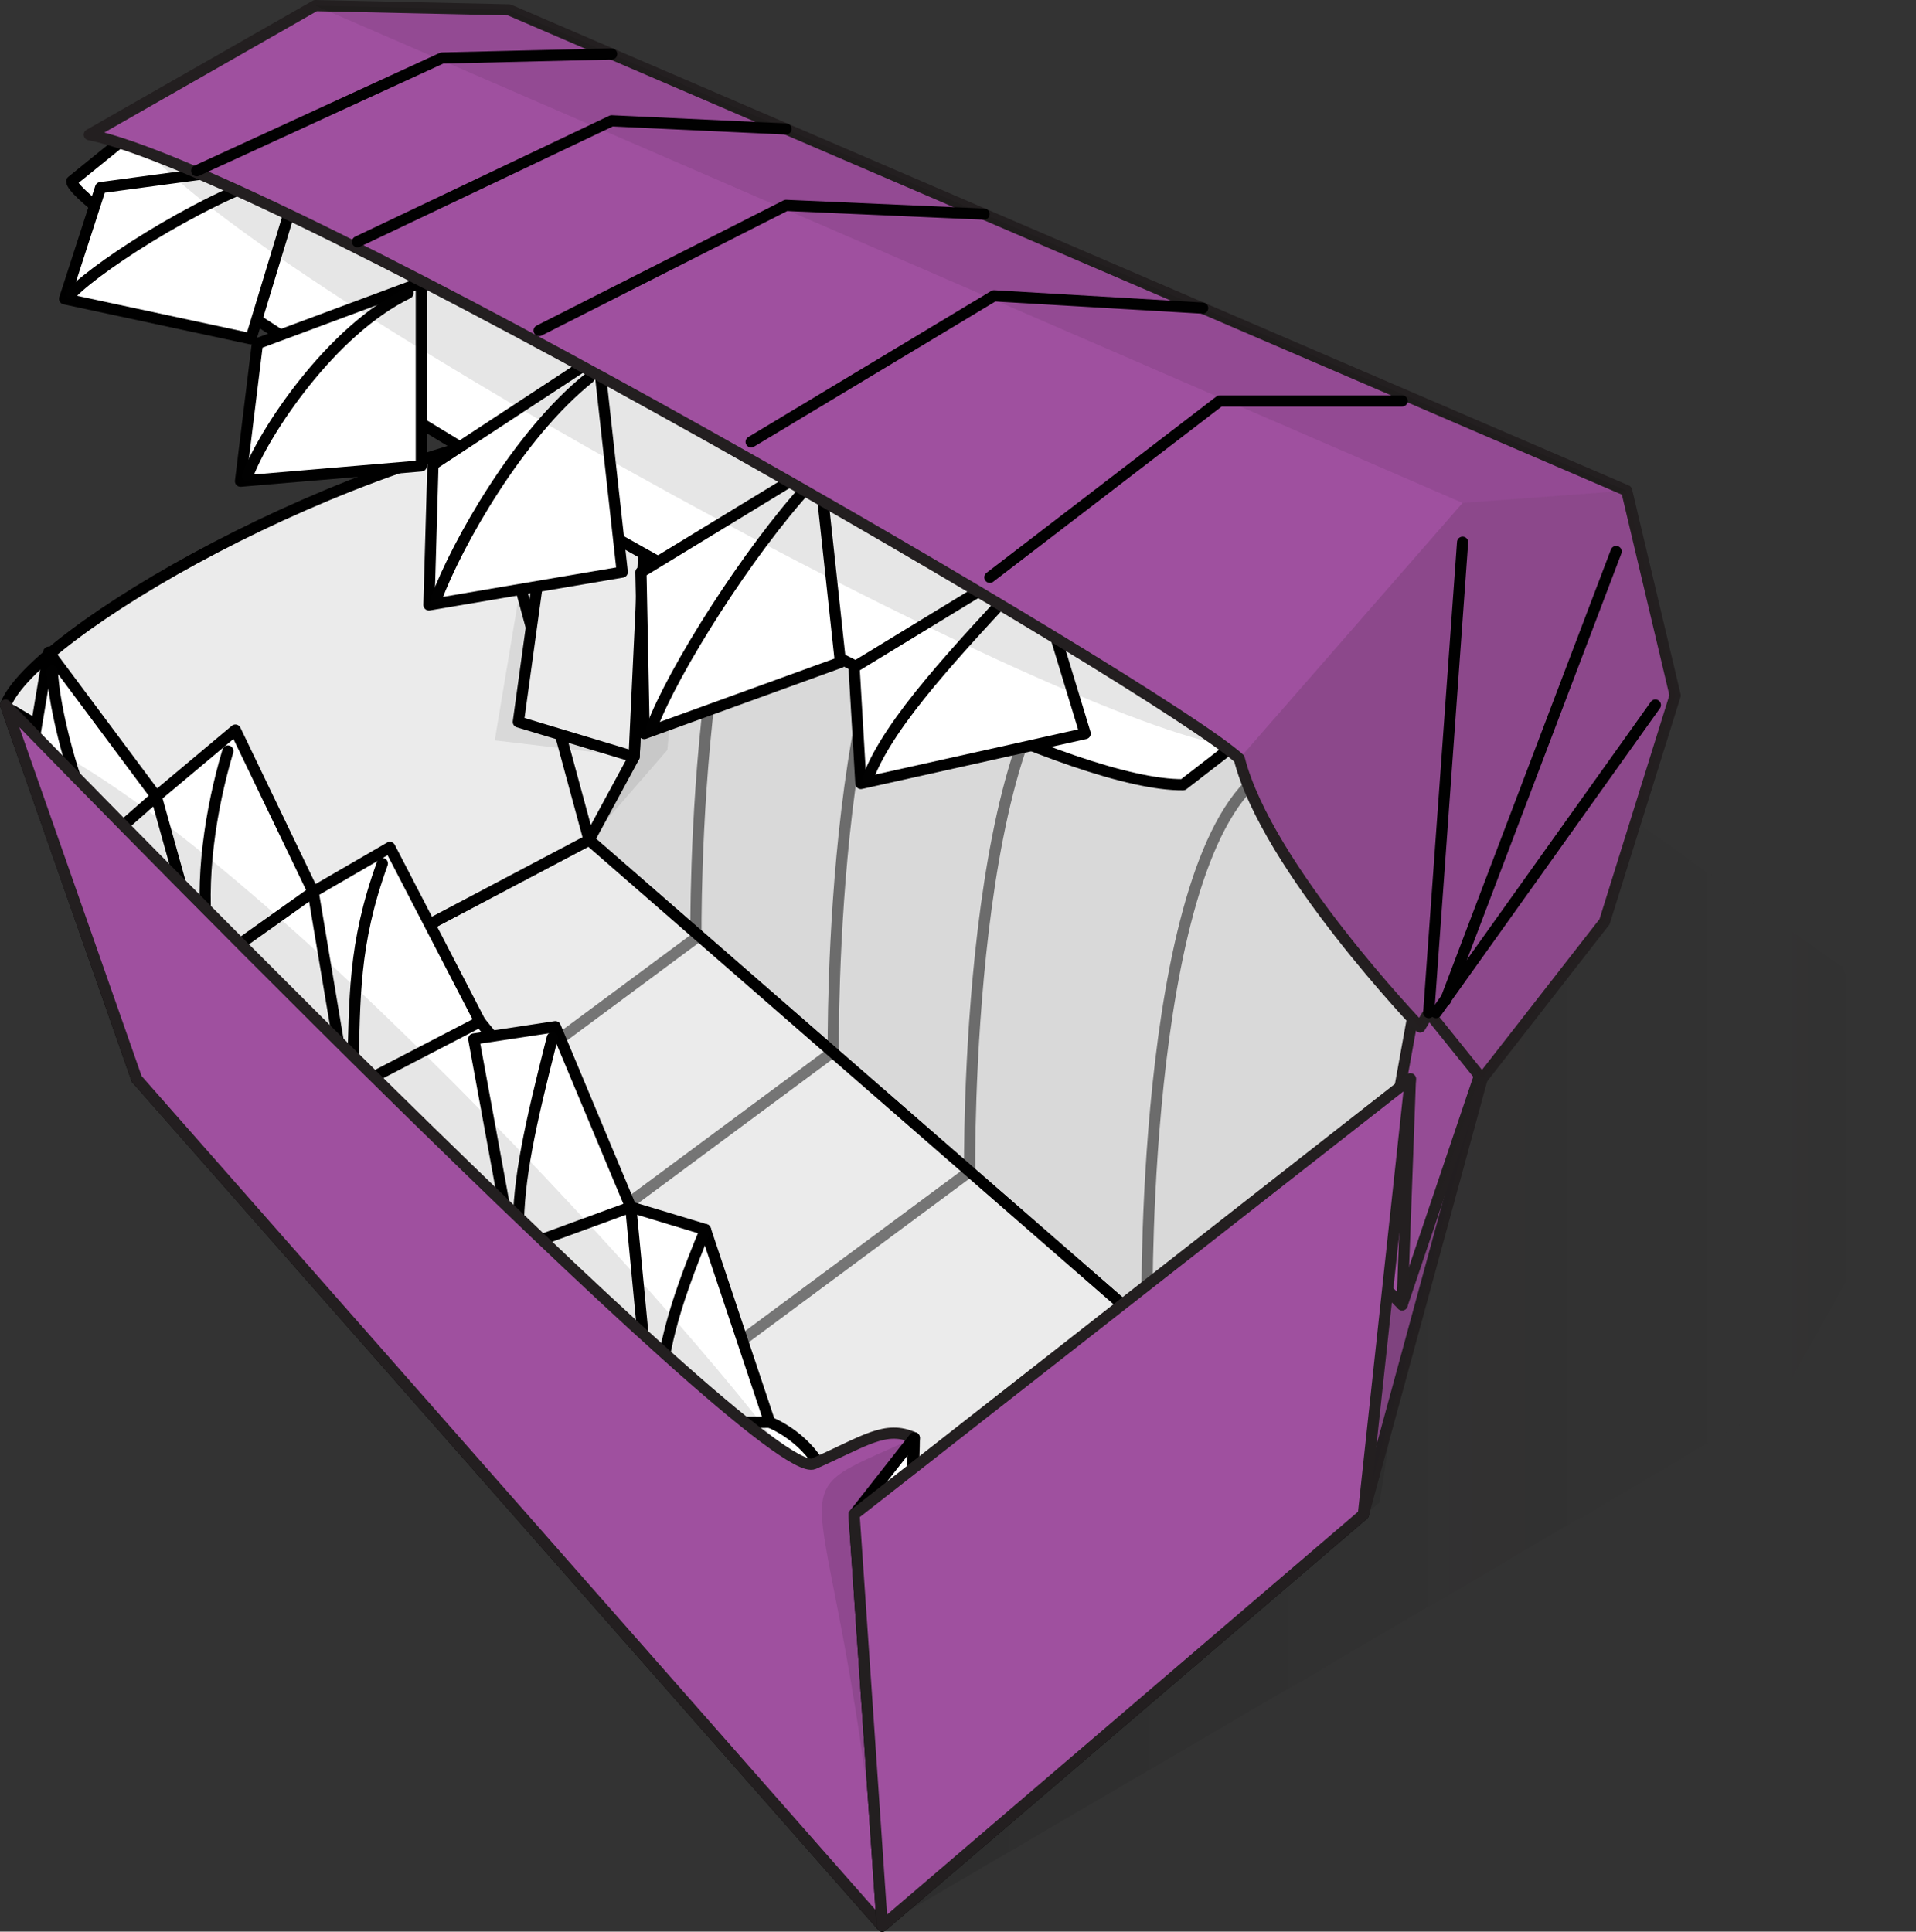 <?xml version="1.0" encoding="UTF-8"?>
<svg id="Layer_2" data-name="Layer 2" xmlns="http://www.w3.org/2000/svg" width="171.44" height="172.85" xmlns:xlink="http://www.w3.org/1999/xlink" viewBox="0 0 171.44 172.85">
  <rect x="0" y="0" width="171.44" height="172.85" fill="#333333" stroke="none"/>
  <defs>
    <linearGradient id="linear-gradient" x1="171.44" y1="98.82" x2="12.23" y2="98.82" gradientUnits="userSpaceOnUse">
      <stop offset="0" stop-color="#231f20" stop-opacity="0"/>
      <stop offset="1" stop-color="#000"/>
    </linearGradient>
  </defs>
  <polygon points="78.94 172.35 159.21 125.42 171.44 103.37 164.86 86.5 77.67 25.29 12.23 96.54 78.94 172.35" fill="url(#linear-gradient)" opacity=".25" stroke-width="0"/>
  <polygon points="127.84 90.61 130.87 48.52 77.67 25.29 52.71 37.69 52.71 75.17 121.99 135.52 127.84 90.61" fill="#fff" stroke="#000" stroke-linejoin="round"/>
  <polygon points="127.84 90.61 130.87 48.52 77.67 25.29 52.71 37.69 52.71 75.17 121.99 135.52 127.84 90.61" fill="#010101" opacity=".08" stroke-width="0"/>
  <polygon points="52.71 75.17 59.71 67.11 61.64 46.26 55.68 45 52.71 75.17" fill="#010101" opacity=".08" stroke-width="0"/>
  <polygon points="121.99 135.52 52.71 75.17 12.23 96.54 78.94 172.35 121.99 135.52" fill="#fff" stroke="#000" stroke-linejoin="round"/>
  <path d="M.5,63.09c2.33-6.31,30.31-22.81,52.21-25.4v37.48l-40.48,21.37L.5,63.09Z" fill="#fff" stroke="#000" stroke-linejoin="round"/>
  <polygon points="52.71 75.17 56.74 67.72 58.19 36.96 43.75 42.16 52.71 75.17" fill="#fff" stroke="#000" stroke-linejoin="round"/>
  <polygon points="58.19 36.96 56.74 67.72 44.27 66.25 48.41 41.49 58.19 36.96" fill="#010101" opacity=".08" stroke-width="0"/>
  <polygon points="58.19 36.96 56.74 67.72 46.38 64.6 49.42 42.55 58.19 36.96" fill="#fff" stroke="#000" stroke-linejoin="round"/>
  <path d="M.5,63.09c2.33-6.31,30.31-22.81,52.21-25.4l12.61-3.29,69.07,30.74-10.96,69.31-44.49,37.91L12.23,96.54.5,63.09Z" fill="#010101" opacity=".08" stroke-width="0"/>
  <g opacity=".5">
    <path d="M52.71,130.08l34.05-25.25s-.48-41.56,11.17-47.85" fill="none" stroke="#000" stroke-linejoin="round"/>
    <path d="M40.51,119.35l34.05-25.25s-.48-41.56,11.17-47.85" fill="none" stroke="#000" stroke-linejoin="round"/>
    <path d="M28.22,109.18l34.05-25.25s-.48-41.56,11.17-47.85" fill="none" stroke="#000" stroke-linejoin="round"/>
    <path d="M68.59,141.79l34.05-25.25s-.48-41.56,11.17-47.85" fill="none" stroke="#000" stroke-linejoin="round"/>
  </g>
  <g>
    <path d="M73.54,131.46c-1.63-3.05-4.67-4.19-4.67-4.19l-12.43-19.26-13.49-16.59-14.93-11.61-14.04-8.54-12.85-7.67,4.14,12.24,68.26,64.92v-9.29Z" fill="#fff" stroke="#000" stroke-linejoin="round"/>
    <polygon points="68.87 127.27 63.12 110.03 56.44 108.01 58.28 127.27 68.87 127.27" fill="#fff" stroke="#000" stroke-linejoin="round"/>
    <polygon points="45.86 111.88 56.44 108.01 49.69 91.87 42.39 92.97 45.86 111.88" fill="#fff" stroke="#000" stroke-linejoin="round"/>
    <polygon points="31.01 97.62 42.95 91.42 34.88 75.83 28.02 79.81 31.01 97.62" fill="#fff" stroke="#000" stroke-linejoin="round"/>
    <polygon points="18.29 86.72 28.02 79.81 21.06 65.33 13.98 71.27 18.29 86.72" fill="#fff" stroke="#000" stroke-linejoin="round"/>
    <polygon points="8.56 76.03 13.98 71.27 4.36 58.36 2.88 67.2 8.56 76.03" fill="#fff" stroke="#000" stroke-linejoin="round"/>
    <path d="M63.12,110.03c-3.03,7.27-4.03,11.46-4.03,15.39" fill="none" stroke="#010101" stroke-linecap="round" stroke-linejoin="round"/>
    <path d="M49.42,92.86c-2.05,8.07-3.04,12.66-3.04,17.17" fill="none" stroke="#010101" stroke-linecap="round" stroke-linejoin="round"/>
    <path d="M34.21,77.27c-2.65,7.3-2.43,12.16-2.65,18.46" fill="none" stroke="#010101" stroke-linecap="round" stroke-linejoin="round"/>
    <path d="M20.39,67.2c-1.55,5.21-2.54,11.62-1.77,17.04" fill="none" stroke="#010101" stroke-linecap="round" stroke-linejoin="round"/>
    <path d="M4.69,60.02c.11,3.32,1.95,10.39,3.74,13.71" fill="none" stroke="#010101" stroke-linecap="round" stroke-linejoin="round"/>
  </g>
  <path d="M72.36,133.31c-17.06-3.35-59.39-50.12-70.54-67.67,21.09,8.92,66,59.2,70.54,67.67Z" fill="#010101" opacity=".1" stroke-width="0"/>
  <polygon points="132.61 96.54 121.99 135.52 123.83 104.4 132.61 96.54" fill="#9f509f" stroke="#231f20" stroke-linejoin="round"/>
  <polygon points="132.61 96.54 121.99 135.52 123.83 104.4 132.61 96.54" fill="#231f20" opacity=".25" stroke-width="0"/>
  <polygon points="125.46 116.76 132.93 94.63 127.19 86.68 124.59 101.05 125.46 116.76" fill="#9f509f" stroke="#231f20" stroke-linejoin="round"/>
  <polygon points="125.46 116.76 132.93 94.63 127.19 86.68 124.59 101.05 125.46 116.76" fill="#231f20" opacity=".08" stroke-width="0"/>
  <polygon points="126.2 96.54 125.46 116.76 120.67 111.97 126.2 96.54" fill="#9f509f" stroke="#231f20" stroke-linejoin="round"/>
  <path d="M.5,63.09s67.74,69.91,72.31,67.89,6.41-3.49,9-2.32c0,7.55-2.87,43.69-2.87,43.69L12.23,96.54.5,63.09Z" fill="#9f509f" stroke="#231f20" stroke-linejoin="round"/>
  <path d="M81.81,128.66c-13.97,6.39-6.9.32-2.87,43.69l2.87-43.69Z" fill="#010101" opacity=".1" stroke-width="0"/>
  <polygon points="76.42 135.52 81.81 128.66 78.94 172.35 76.42 135.52" fill="#fff" stroke="#000" stroke-linejoin="round"/>
  <g>
    <path d="M115.07,63.09l-9.21,7.13c-19.28.14-99.43-50.5-99.44-54l6.67-5.41,101.98,52.28Z" fill="#fff" stroke="#000" stroke-linejoin="round"/>
    <polygon points="27.3 14.33 9 16.79 5.78 26.74 22.45 30.32 27.3 14.33" fill="#fff" stroke="#000" stroke-linejoin="round"/>
    <path d="M26.1,15.28c-6.8,1.73-17.03,8.24-19.68,10.96" fill="none" stroke="#010101" stroke-linecap="round" stroke-linejoin="round"/>
    <polygon points="37.7 25.29 23.03 30.75 21.52 43.06 37.7 41.69 37.7 25.29" fill="#fff" stroke="#000" stroke-linejoin="round"/>
    <path d="M36.5,26.24c-6.89,3.34-12.9,12.45-14.34,16.32" fill="none" stroke="#010101" stroke-linecap="round" stroke-linejoin="round"/>
    <polygon points="53.54 31.86 38.74 41.57 38.38 54.13 55.68 51.19 53.54 31.86" fill="#fff" stroke="#000" stroke-linejoin="round"/>
    <path d="M52.71,33.82c-6.25,4.99-11.77,14.7-13.69,19.81" fill="none" stroke="#010101" stroke-linecap="round" stroke-linejoin="round"/>
    <polygon points="73.28 41.49 57.35 51.2 57.64 65.64 75.2 59.27 73.28 41.49" fill="#fff" stroke="#000" stroke-linejoin="round"/>
    <polygon points="92.34 50 76.42 59.71 77.03 70.11 97.1 65.64 92.34 50" fill="#fff" stroke="#000" stroke-linejoin="round"/>
    <path d="M91.42,51.96c-5.41,5.89-11.84,12.54-13.75,17.65" fill="none" stroke="#010101" stroke-linecap="round" stroke-linejoin="round"/>
    <path d="M72.36,43.45c-5.41,5.89-12.16,16.57-14.07,21.69" fill="none" stroke="#010101" stroke-linecap="round" stroke-linejoin="round"/>
  </g>
  <path d="M109.3,66.63C92.24,63.28,27.34,27.91,13.98,14.33c24.4,4.05,90.78,43.82,95.32,52.3Z" fill="#010101" opacity=".1" stroke-width="0"/>
  <path d="M7.99,12.05L28.22.5l17.33.38,100,43.02,4.34,18.33-6.32,20.25-10.96,14.06-4.77-5.93-.77,1.29s-13.71-14.28-16.18-24.01C104.16,61.69,24.65,15.39,7.99,12.05Z" fill="#9f509f" stroke="#231f20" stroke-linejoin="round"/>
  <path d="M145.55,43.9l4.34,18.33-6.32,20.25-10.96,14.06-4.77-5.93-.77,1.29s-13.71-14.28-16.18-24.01l19.98-22.89,14.69-1.1Z" fill="#231f20" opacity=".15" stroke-width="0"/>
  <polyline points="17.6 15.28 39.55 5.19 54.73 4.83" fill="none" stroke="#010101" stroke-linecap="round" stroke-linejoin="round"/>
  <polyline points="31.99 21.63 54.73 10.81 70.33 11.54" fill="none" stroke="#010101" stroke-linecap="round" stroke-linejoin="round"/>
  <polyline points="48.24 29.58 70.33 18.38 88.05 19.16" fill="none" stroke="#010101" stroke-linecap="round" stroke-linejoin="round"/>
  <polyline points="67.21 39.54 88.94 26.47 107.61 27.57" fill="none" stroke="#010101" stroke-linecap="round" stroke-linejoin="round"/>
  <polyline points="88.57 51.66 109.14 35.88 125.46 35.88" fill="none" stroke="#010101" stroke-linecap="round" stroke-linejoin="round"/>
  <line x1="130.87" y1="48.52" x2="127.84" y2="90.61" fill="none" stroke="#010101" stroke-linecap="round" stroke-linejoin="round"/>
  <line x1="144.61" y1="49.35" x2="129.35" y2="89.5" fill="none" stroke="#010101" stroke-linecap="round" stroke-linejoin="round"/>
  <line x1="148.12" y1="63.09" x2="128.5" y2="90.61" fill="none" stroke="#010101" stroke-linecap="round" stroke-linejoin="round"/>
  <polygon points="28.22 .5 45.55 .88 145.55 43.9 130.87 45 28.22 .5" fill="#010101" opacity=".08" stroke-width="0"/>
  <polygon points="126.2 96.54 76.42 135.52 78.94 172.35 121.99 135.52 126.2 96.54" fill="#9f509f" stroke="#231f20" stroke-linejoin="round"/>
</svg>